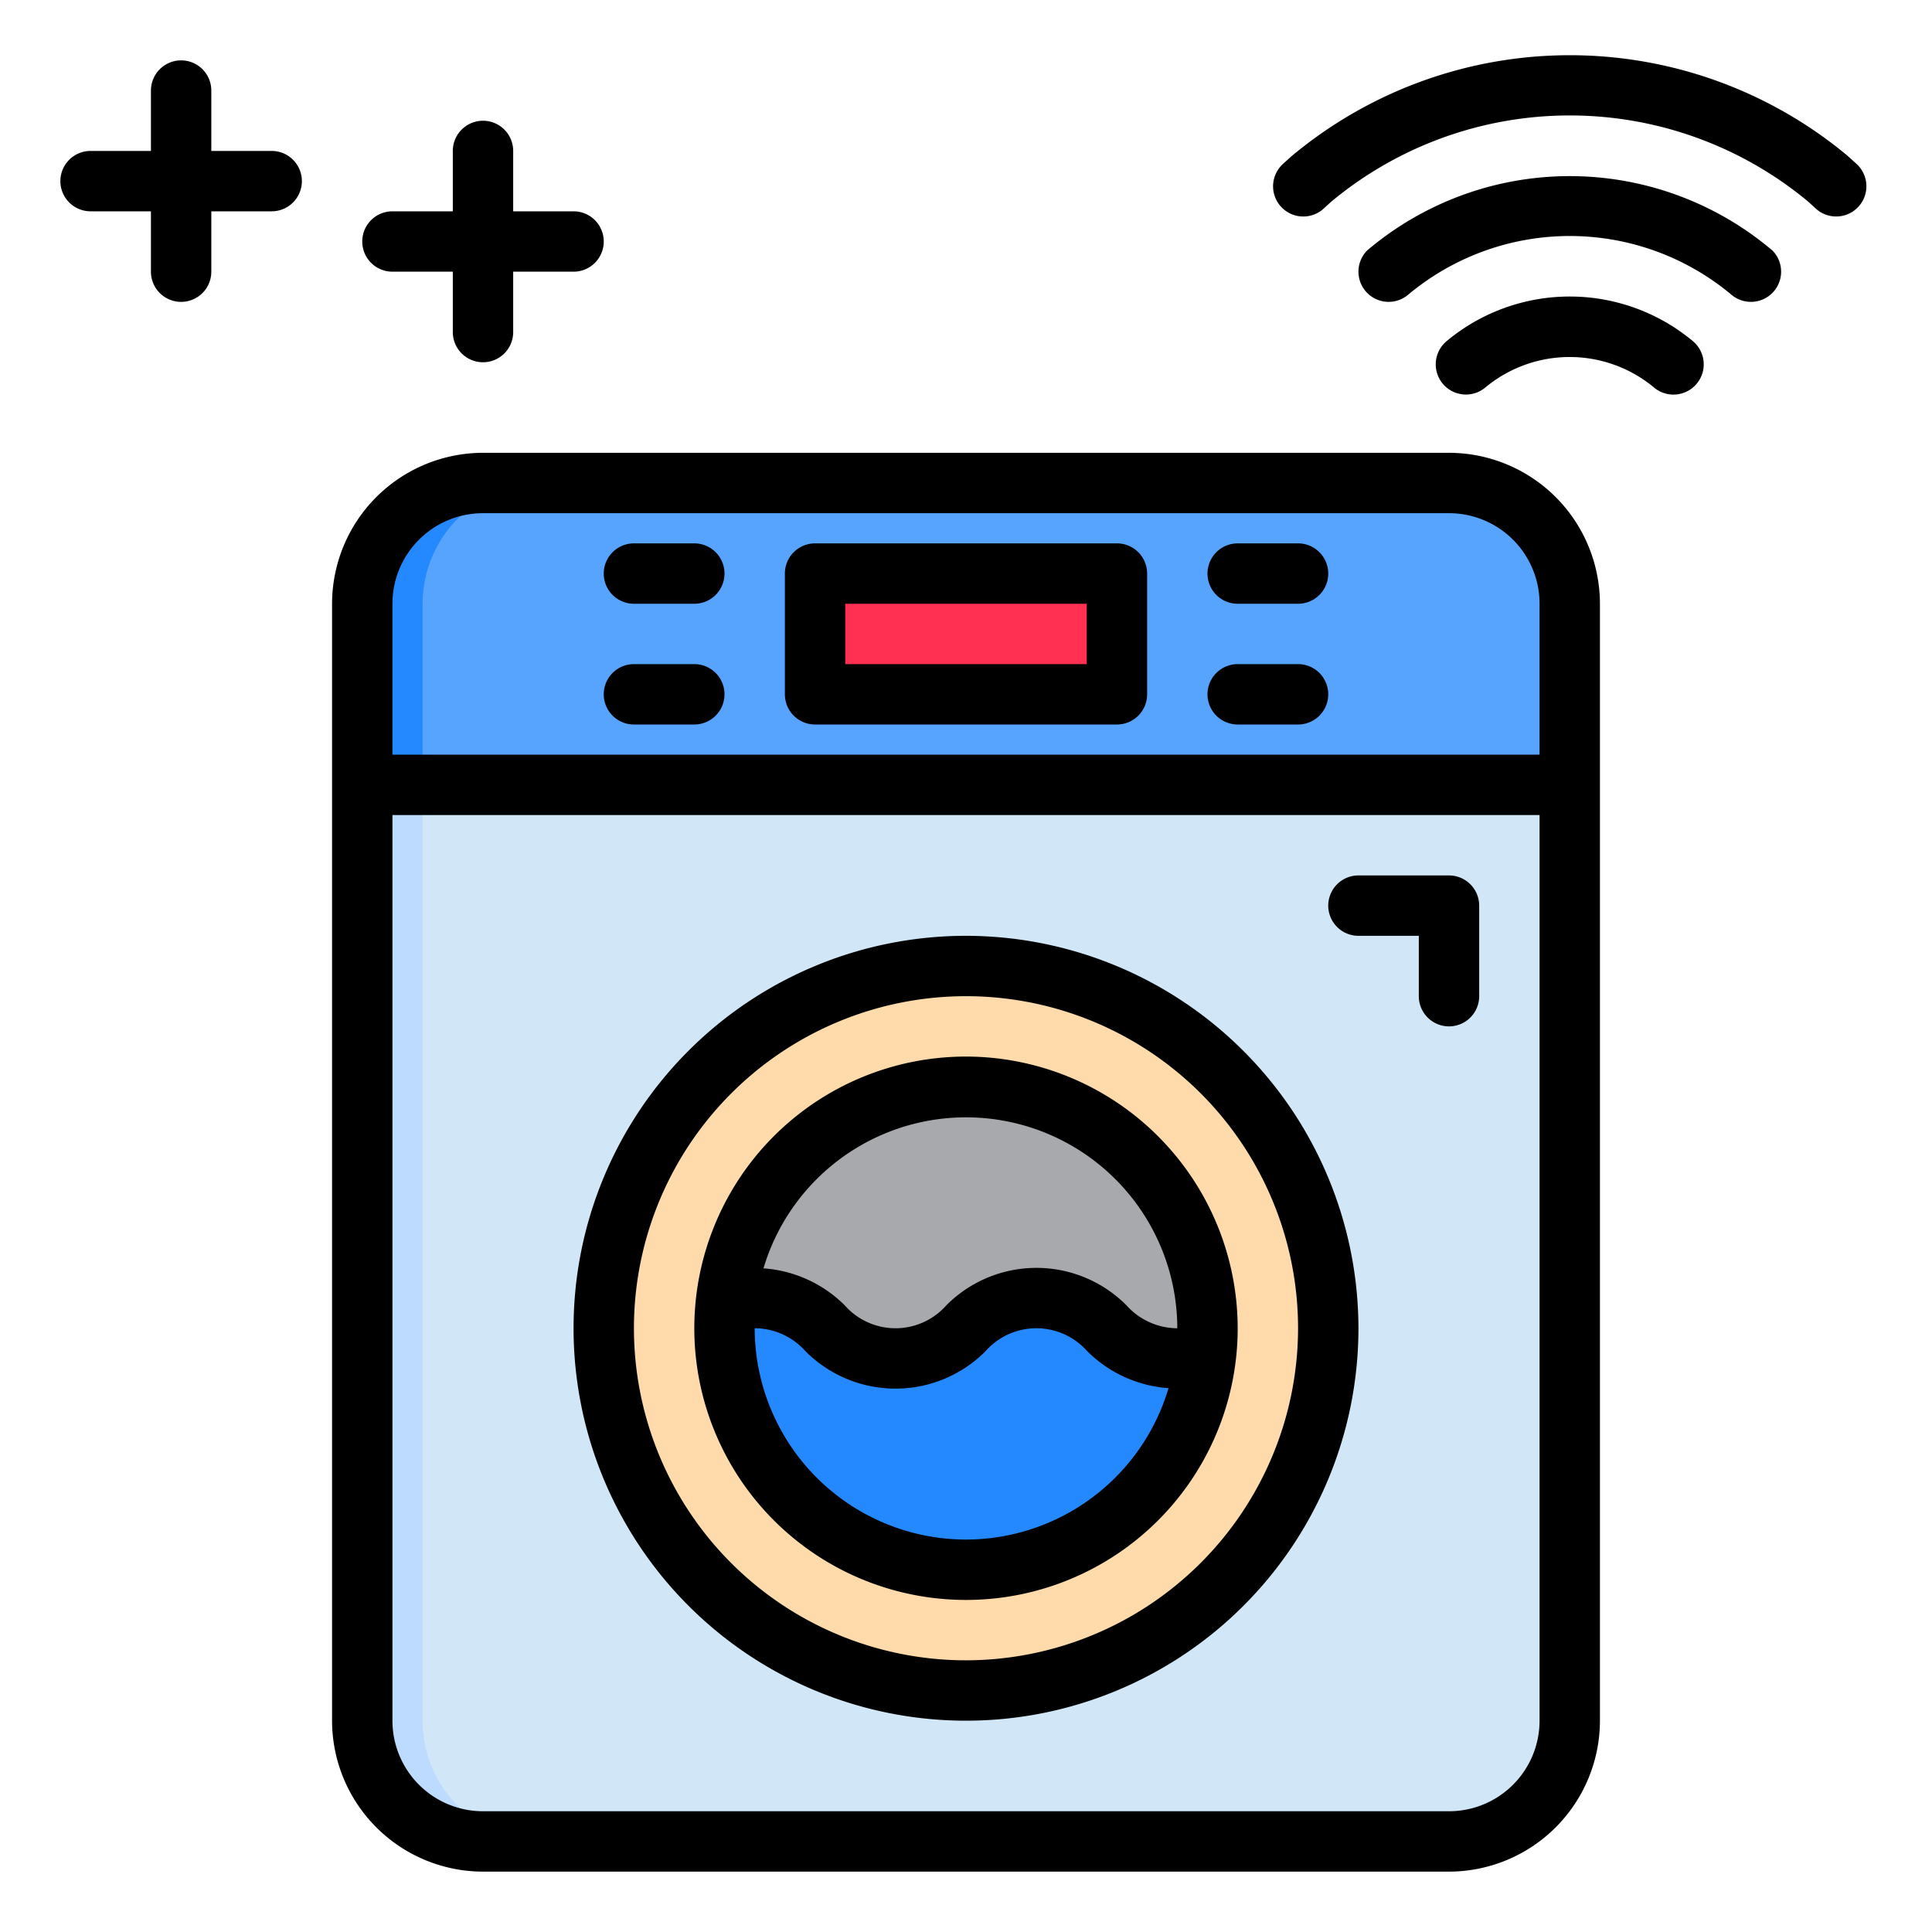 <svg height="512" viewBox="0 0 64 64" width="512" xmlns="http://www.w3.org/2000/svg"><g id="Washing_machine" data-name="Washing machine"><path d="m52 26v31a4 4 0 0 1 -4 4h-32a4 4 0 0 1 -4-4v-31z" fill="#d1e7f8"/><path d="m14 57v-31h-2v31a4 4 0 0 0 4 4h2a4 4 0 0 1 -4-4z" fill="#bddbff"/><path d="m52 20v6h-40v-6a4 4 0 0 1 4-4h32a4 4 0 0 1 4 4z" fill="#57a4ff"/><path d="m18 16h-2a4 4 0 0 0 -4 4v6h2v-6a4 4 0 0 1 4-4z" fill="#2488ff"/><path d="m27 19h10v4h-10z" fill="#ff3051"/><circle cx="32" cy="44" fill="#ffdaaa" r="12"/><path d="m34.332 43c-2.332 0-2.332 2-4.667 2s-2.333-2-4.665-2h-.931a7.994 7.994 0 1 0 15.862 2h-.931c-2.334 0-2.334-2-4.668-2z" fill="#2488ff"/><path d="m32 36a8.008 8.008 0 0 0 -7.931 7h.931c2.332 0 2.332 2 4.665 2s2.335-2 4.667-2 2.334 2 4.668 2h.931a7.954 7.954 0 0 0 -7.931-9z" fill="#a7a9ac"/><path d="m61.5 5.43-.3-.272a14.372 14.372 0 0 0 -18.431.029l-.27.245a1 1 0 0 0 1.348 1.479l.236-.217a12.355 12.355 0 0 1 15.8-.028l.268.244a1 1 0 0 0 1.349-1.48z"/><path d="m47.922 11.3a1 1 0 1 0 1.278 1.539 4.37 4.37 0 0 1 5.594 0 1 1 0 1 0 1.284-1.539 6.367 6.367 0 0 0 -8.156 0z"/><path d="m48 15h-32a5.006 5.006 0 0 0 -5 5v37a5.006 5.006 0 0 0 5 5h32a5.006 5.006 0 0 0 5-5v-37a5.006 5.006 0 0 0 -5-5zm-32 2h32a3 3 0 0 1 3 3v5h-38v-5a3 3 0 0 1 3-3zm32 43h-32a3 3 0 0 1 -3-3v-30h38v30a3 3 0 0 1 -3 3z"/><path d="m27 24h10a1 1 0 0 0 1-1v-4a1 1 0 0 0 -1-1h-10a1 1 0 0 0 -1 1v4a1 1 0 0 0 1 1zm1-4h8v2h-8z"/><path d="m41 20h2a1 1 0 0 0 0-2h-2a1 1 0 0 0 0 2z"/><path d="m41 24h2a1 1 0 0 0 0-2h-2a1 1 0 0 0 0 2z"/><path d="m21 20h2a1 1 0 0 0 0-2h-2a1 1 0 0 0 0 2z"/><path d="m21 24h2a1 1 0 0 0 0-2h-2a1 1 0 0 0 0 2z"/><path d="m32 31a13 13 0 1 0 13 13 13.015 13.015 0 0 0 -13-13zm0 24a11 11 0 1 1 11-11 11.013 11.013 0 0 1 -11 11z"/><path d="m32 35a9 9 0 1 0 9 9 9.01 9.01 0 0 0 -9-9zm0 16a7.008 7.008 0 0 1 -7-7 2.258 2.258 0 0 1 1.681.759 4.207 4.207 0 0 0 5.967 0 2.248 2.248 0 0 1 3.368 0 4.225 4.225 0 0 0 2.693 1.225 7.008 7.008 0 0 1 -6.709 5.016zm5.316-7.759a4.208 4.208 0 0 0 -5.968 0 2.244 2.244 0 0 1 -3.365 0 4.224 4.224 0 0 0 -2.692-1.225 7 7 0 0 1 13.709 1.984 2.267 2.267 0 0 1 -1.684-.759z"/><path d="m9 5h-2v-2a1 1 0 0 0 -2 0v2h-2a1 1 0 0 0 0 2h2v2a1 1 0 0 0 2 0v-2h2a1 1 0 0 0 0-2z"/><path d="m13 9h2v2a1 1 0 0 0 2 0v-2h2a1 1 0 0 0 0-2h-2v-2a1 1 0 0 0 -2 0v2h-2a1 1 0 0 0 0 2z"/><path d="m48 29h-3a1 1 0 0 0 0 2h2v2a1 1 0 0 0 2 0v-3a1 1 0 0 0 -1-1z"/><path d="m58.706 8.292a10.377 10.377 0 0 0 -13.412 0 1 1 0 0 0 1.349 1.474 8.343 8.343 0 0 1 10.716 0 1 1 0 0 0 1.349-1.474z"/></g></svg>